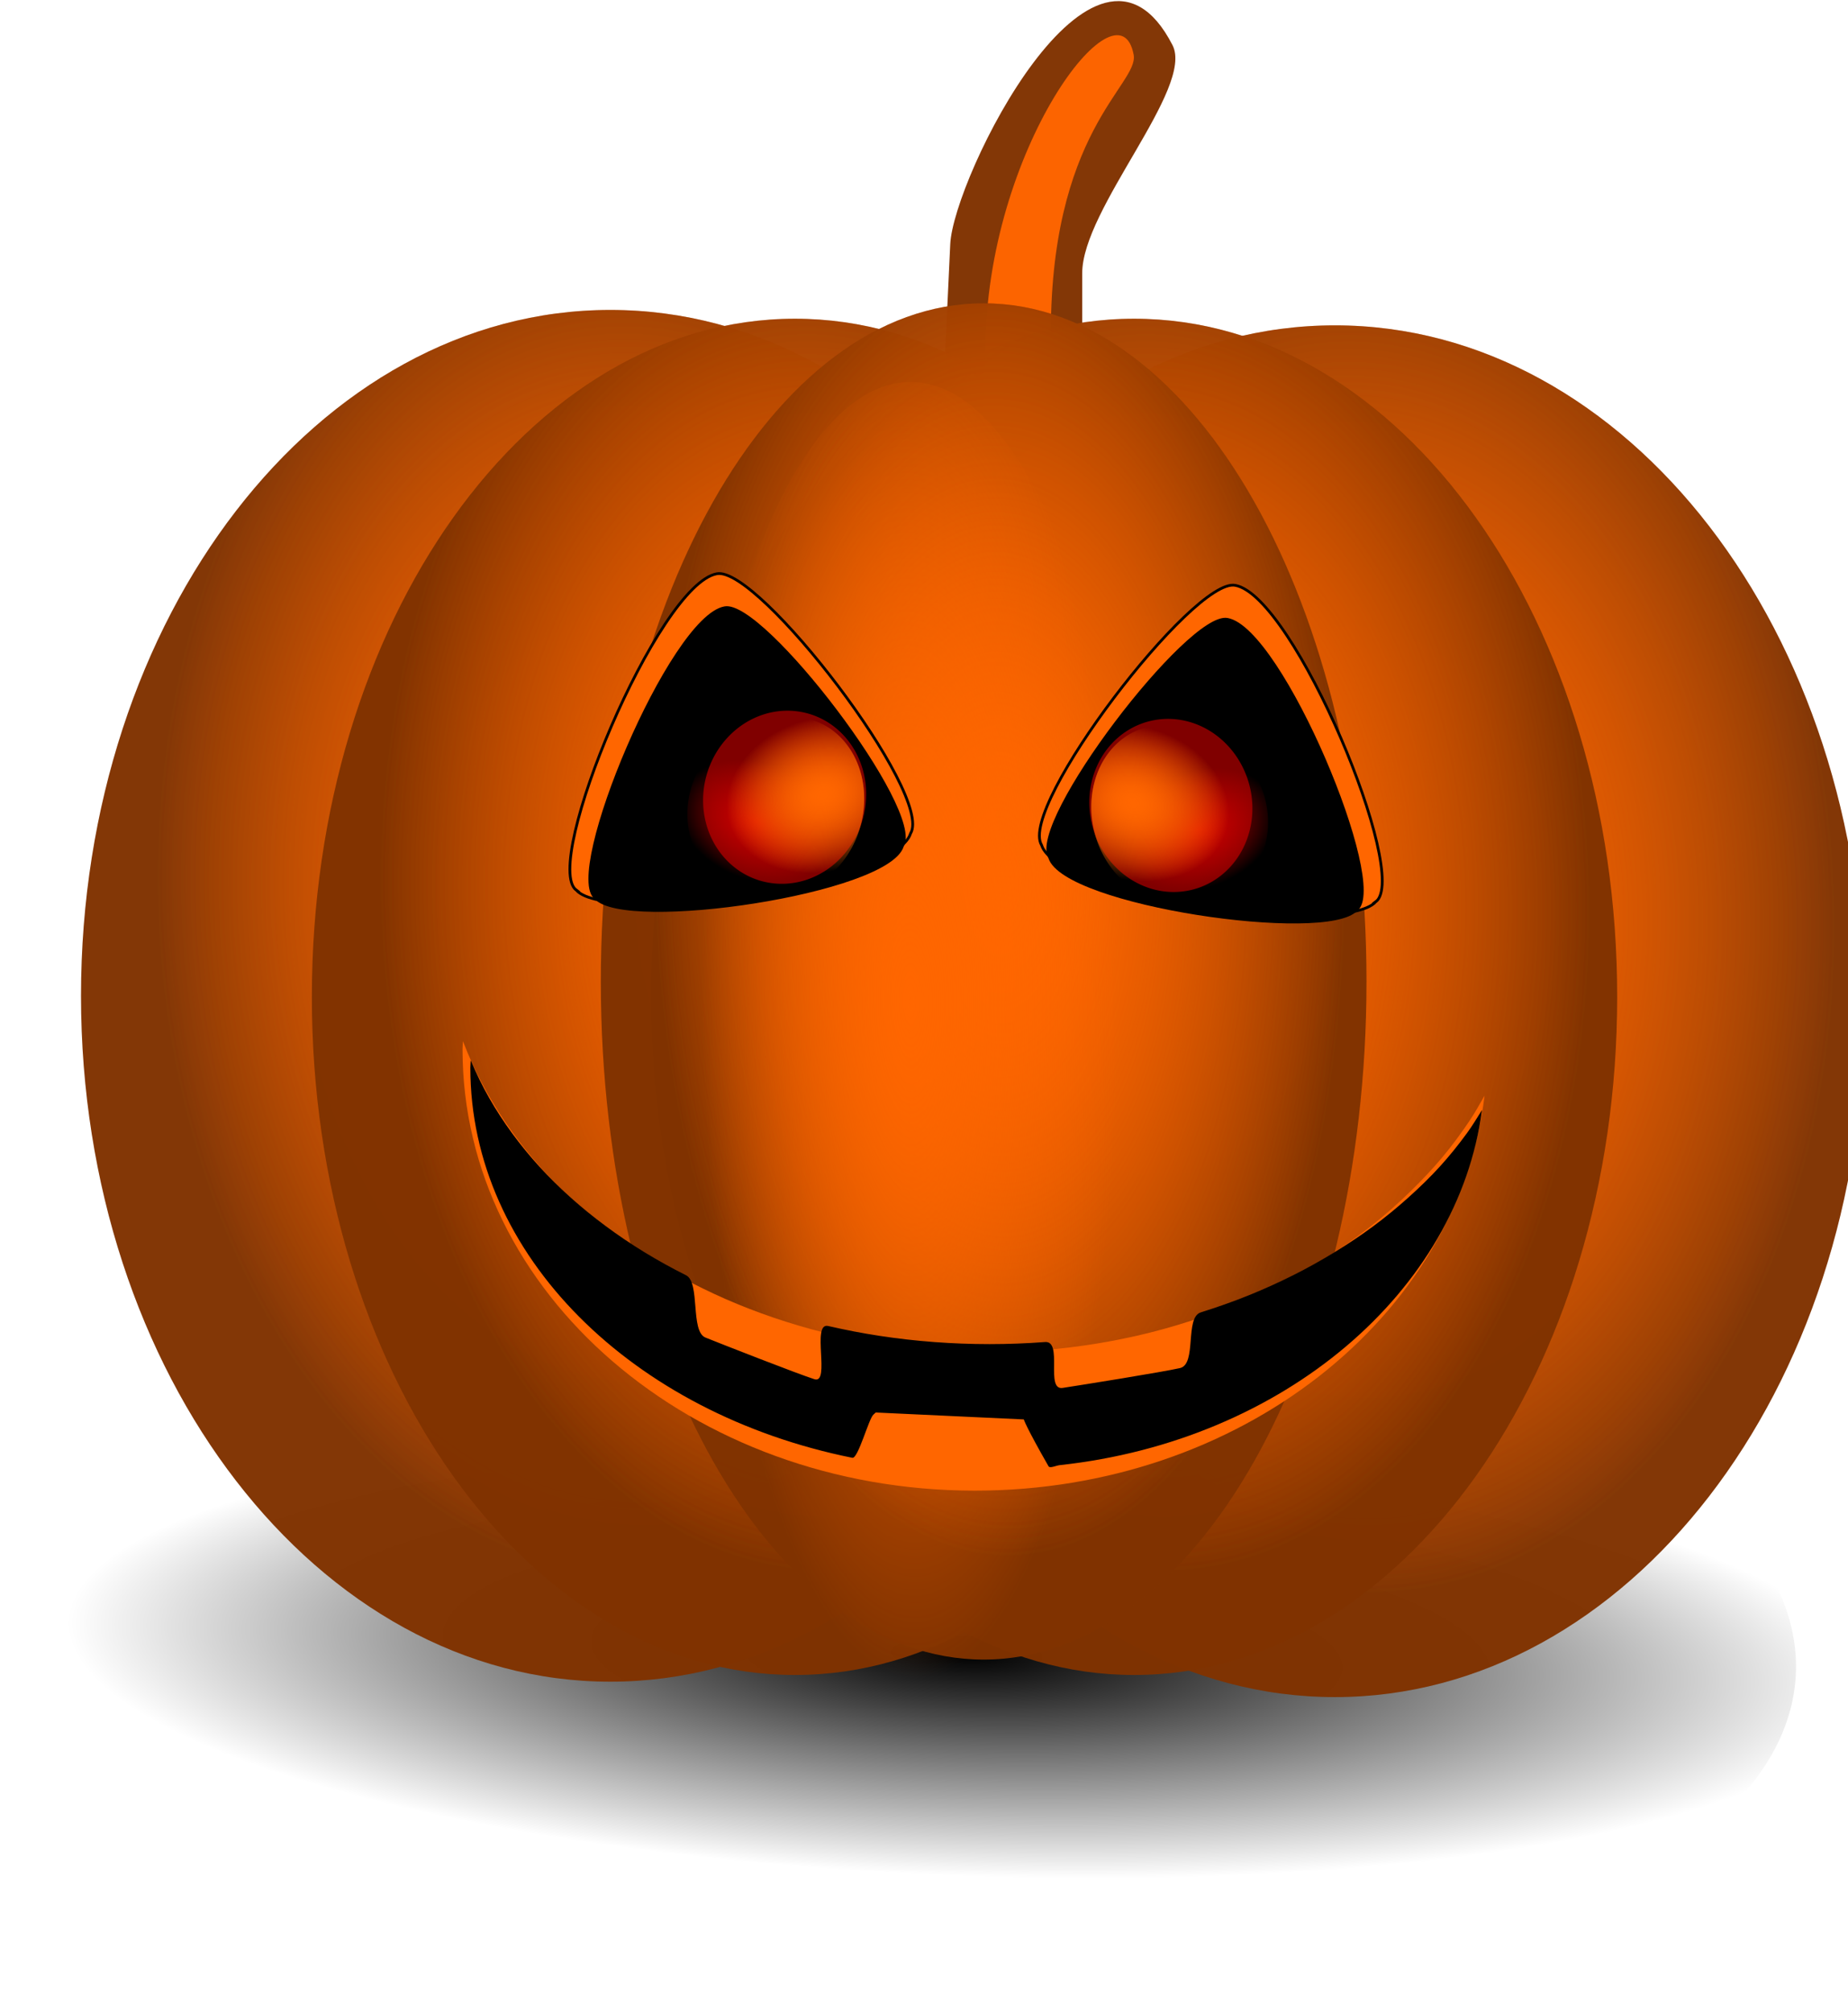 <?xml version="1.0" encoding="UTF-8" standalone="no"?>
<!-- Created with Inkscape (http://www.inkscape.org/) -->

<svg
   xmlns:dc="http://purl.org/dc/elements/1.1/"
   xmlns:cc="http://creativecommons.org/ns#"
   xmlns:rdf="http://www.w3.org/1999/02/22-rdf-syntax-ns#"
   xmlns:svg="http://www.w3.org/2000/svg"
   xmlns="http://www.w3.org/2000/svg"
   xmlns:xlink="http://www.w3.org/1999/xlink"
   version="1.1"
   width="674.51"
   height="734.366"
   id="svg5841">
  <defs
     id="defs3">
    <linearGradient
       id="linearGradient3218-4">
      <stop
         id="stop3220-1"
         style="stop-color:#ff6600;stop-opacity:1"
         offset="0" />
      <stop
         id="stop3222-2"
         style="stop-color:#ff6600;stop-opacity:0"
         offset="1" />
    </linearGradient>
    <linearGradient
       id="linearGradient5868">
      <stop
         id="stop5870"
         style="stop-color:#ff6600;stop-opacity:1"
         offset="0" />
      <stop
         id="stop5872"
         style="stop-color:#ff6600;stop-opacity:0"
         offset="1" />
    </linearGradient>
    <linearGradient
       id="linearGradient5877">
      <stop
         id="stop5879"
         style="stop-color:#ff6600;stop-opacity:1"
         offset="0" />
      <stop
         id="stop5881"
         style="stop-color:#ff6600;stop-opacity:0"
         offset="1" />
    </linearGradient>
    <linearGradient
       id="linearGradient5884">
      <stop
         id="stop5886"
         style="stop-color:#ff6600;stop-opacity:1"
         offset="0" />
      <stop
         id="stop5888"
         style="stop-color:#ff6600;stop-opacity:0"
         offset="1" />
    </linearGradient>
    <linearGradient
       id="linearGradient5891">
      <stop
         id="stop5893"
         style="stop-color:#ff6600;stop-opacity:1"
         offset="0" />
      <stop
         id="stop5895"
         style="stop-color:#ff6600;stop-opacity:0"
         offset="1" />
    </linearGradient>
    <linearGradient
       id="linearGradient5898">
      <stop
         id="stop5900"
         style="stop-color:#ff6600;stop-opacity:1"
         offset="0" />
      <stop
         id="stop5902"
         style="stop-color:#ff6600;stop-opacity:0"
         offset="1" />
    </linearGradient>
    <linearGradient
       id="linearGradient5905">
      <stop
         id="stop5907"
         style="stop-color:#ff6600;stop-opacity:1"
         offset="0" />
      <stop
         id="stop5909"
         style="stop-color:#ff6600;stop-opacity:0"
         offset="1" />
    </linearGradient>
    <linearGradient
       id="linearGradient5912">
      <stop
         id="stop5914"
         style="stop-color:#ff6600;stop-opacity:1"
         offset="0" />
      <stop
         id="stop5916"
         style="stop-color:#ff6600;stop-opacity:0"
         offset="1" />
    </linearGradient>
    <linearGradient
       id="linearGradient5919">
      <stop
         id="stop5921"
         style="stop-color:#ff6600;stop-opacity:1"
         offset="0" />
      <stop
         id="stop5923"
         style="stop-color:#ff6600;stop-opacity:0"
         offset="1" />
    </linearGradient>
    <linearGradient
       id="linearGradient5926">
      <stop
         id="stop5928"
         style="stop-color:#ff6600;stop-opacity:1"
         offset="0" />
      <stop
         id="stop5930"
         style="stop-color:#ff6600;stop-opacity:0"
         offset="1" />
    </linearGradient>
    <linearGradient
       id="linearGradient5933">
      <stop
         id="stop5935"
         style="stop-color:#ff6600;stop-opacity:1"
         offset="0" />
      <stop
         id="stop5937"
         style="stop-color:#ff6600;stop-opacity:0"
         offset="1" />
    </linearGradient>
    <radialGradient
       cx="1724.971"
       cy="4582.597"
       r="16.02"
       fx="1724.971"
       fy="4582.597"
       id="radialGradient6935"
       xlink:href="#linearGradient3218-4-73"
       gradientUnits="userSpaceOnUse"
       gradientTransform="matrix(4.755,-0.347,0.22,15.446,-9557.305,-70141.254)" />
    <linearGradient
       id="linearGradient3218-4-73">
      <stop
         id="stop3220-1-5"
         style="stop-color:#ff6600;stop-opacity:1"
         offset="0" />
      <stop
         id="stop3222-2-5"
         style="stop-color:#ff6600;stop-opacity:0"
         offset="1" />
    </linearGradient>
    <radialGradient
       cx="1724.971"
       cy="4582.597"
       r="16.02"
       fx="1724.971"
       fy="4582.597"
       id="radialGradient5657-2"
       xlink:href="#linearGradient3218-4-73"
       gradientUnits="userSpaceOnUse"
       gradientTransform="matrix(0.903,-0.039,0.042,1.74,-24.752,-3326.858)" />
    <linearGradient
       id="linearGradient6992">
      <stop
         id="stop6994"
         style="stop-color:#ff6600;stop-opacity:1"
         offset="0" />
      <stop
         id="stop6996"
         style="stop-color:#ff6600;stop-opacity:0"
         offset="1" />
    </linearGradient>
    <radialGradient
       cx="1724.971"
       cy="4582.597"
       r="16.02"
       fx="1724.971"
       fy="4582.597"
       id="radialGradient5659-3"
       xlink:href="#linearGradient3218-4-73"
       gradientUnits="userSpaceOnUse"
       gradientTransform="matrix(0.903,-0.039,0.042,1.74,-24.752,-3326.858)" />
    <linearGradient
       id="linearGradient6999">
      <stop
         id="stop7001"
         style="stop-color:#ff6600;stop-opacity:1"
         offset="0" />
      <stop
         id="stop7003"
         style="stop-color:#ff6600;stop-opacity:0"
         offset="1" />
    </linearGradient>
    <radialGradient
       cx="1724.971"
       cy="4582.597"
       r="16.02"
       fx="1724.971"
       fy="4582.597"
       id="radialGradient5653-8"
       xlink:href="#linearGradient3218-4-73"
       gradientUnits="userSpaceOnUse"
       gradientTransform="matrix(0.903,-0.039,0.042,1.74,-24.752,-3326.858)" />
    <linearGradient
       id="linearGradient7006">
      <stop
         id="stop7008"
         style="stop-color:#ff6600;stop-opacity:1"
         offset="0" />
      <stop
         id="stop7010"
         style="stop-color:#ff6600;stop-opacity:0"
         offset="1" />
    </linearGradient>
    <radialGradient
       cx="1724.971"
       cy="4582.597"
       r="16.02"
       fx="1724.971"
       fy="4582.597"
       id="radialGradient5655-1"
       xlink:href="#linearGradient3218-4-73"
       gradientUnits="userSpaceOnUse"
       gradientTransform="matrix(0.903,-0.039,0.042,1.74,-24.752,-3326.858)" />
    <linearGradient
       id="linearGradient7013">
      <stop
         id="stop7015"
         style="stop-color:#ff6600;stop-opacity:1"
         offset="0" />
      <stop
         id="stop7017"
         style="stop-color:#ff6600;stop-opacity:0"
         offset="1" />
    </linearGradient>
    <radialGradient
       cx="1724.971"
       cy="4582.597"
       r="16.02"
       fx="1724.971"
       fy="4582.597"
       id="radialGradient5649-2"
       xlink:href="#linearGradient3218-4-73"
       gradientUnits="userSpaceOnUse"
       gradientTransform="matrix(0.903,-0.039,0.042,1.74,-24.752,-3326.858)" />
    <linearGradient
       id="linearGradient7020">
      <stop
         id="stop7022"
         style="stop-color:#ff6600;stop-opacity:1"
         offset="0" />
      <stop
         id="stop7024"
         style="stop-color:#ff6600;stop-opacity:0"
         offset="1" />
    </linearGradient>
    <radialGradient
       cx="1724.971"
       cy="4582.597"
       r="16.02"
       fx="1724.971"
       fy="4582.597"
       id="radialGradient5651-1"
       xlink:href="#linearGradient3218-4-73"
       gradientUnits="userSpaceOnUse"
       gradientTransform="matrix(0.903,-0.039,0.042,1.74,-24.752,-3326.858)" />
    <linearGradient
       id="linearGradient7027">
      <stop
         id="stop7029"
         style="stop-color:#ff6600;stop-opacity:1"
         offset="0" />
      <stop
         id="stop7031"
         style="stop-color:#ff6600;stop-opacity:0"
         offset="1" />
    </linearGradient>
    <radialGradient
       cx="1724.971"
       cy="4582.597"
       r="16.02"
       fx="1724.971"
       fy="4582.597"
       id="radialGradient5645-1"
       xlink:href="#linearGradient3218-4-73"
       gradientUnits="userSpaceOnUse"
       gradientTransform="matrix(0.903,-0.039,0.042,1.74,-24.752,-3326.858)" />
    <linearGradient
       id="linearGradient7034">
      <stop
         id="stop7036"
         style="stop-color:#ff6600;stop-opacity:1"
         offset="0" />
      <stop
         id="stop7038"
         style="stop-color:#ff6600;stop-opacity:0"
         offset="1" />
    </linearGradient>
    <radialGradient
       cx="1724.971"
       cy="4582.597"
       r="16.02"
       fx="1724.971"
       fy="4582.597"
       id="radialGradient5647-6"
       xlink:href="#linearGradient3218-4-73"
       gradientUnits="userSpaceOnUse"
       gradientTransform="matrix(0.903,-0.039,0.042,1.74,-24.752,-3326.858)" />
    <linearGradient
       id="linearGradient7041">
      <stop
         id="stop7043"
         style="stop-color:#ff6600;stop-opacity:1"
         offset="0" />
      <stop
         id="stop7045"
         style="stop-color:#ff6600;stop-opacity:0"
         offset="1" />
    </linearGradient>
    <radialGradient
       cx="1724.971"
       cy="4582.597"
       r="16.02"
       fx="1724.971"
       fy="4582.597"
       id="radialGradient5641-5"
       xlink:href="#linearGradient3218-4-73"
       gradientUnits="userSpaceOnUse"
       gradientTransform="matrix(0.903,-0.039,0.042,1.74,-24.752,-3326.858)" />
    <linearGradient
       id="linearGradient7050">
      <stop
         id="stop7052"
         style="stop-color:#ff6600;stop-opacity:1"
         offset="0" />
      <stop
         id="stop7054"
         style="stop-color:#ff6600;stop-opacity:0"
         offset="1" />
    </linearGradient>
    <radialGradient
       cx="1724.971"
       cy="4582.597"
       r="16.02"
       fx="1724.971"
       fy="4582.597"
       id="radialGradient5643-3"
       xlink:href="#linearGradient3218-4-73"
       gradientUnits="userSpaceOnUse"
       gradientTransform="matrix(0.903,-0.039,0.042,1.74,-24.752,-3326.858)" />
    <linearGradient
       id="linearGradient7057">
      <stop
         id="stop7059"
         style="stop-color:#ff6600;stop-opacity:1"
         offset="0" />
      <stop
         id="stop7061"
         style="stop-color:#ff6600;stop-opacity:0"
         offset="1" />
    </linearGradient>
    <radialGradient
       cx="1239.004"
       cy="-325.672"
       r="63.797"
       fx="1239.004"
       fy="-325.672"
       id="radialGradient6960"
       xlink:href="#linearGradient5199-98"
       gradientUnits="userSpaceOnUse"
       gradientTransform="matrix(0.087,-1.265,5.144,0.201,1241.016,1913.992)" />
    <linearGradient
       id="linearGradient5199-98">
      <stop
         id="stop5201-1"
         style="stop-color:#000000;stop-opacity:1"
         offset="0" />
      <stop
         id="stop5203-2"
         style="stop-color:#000000;stop-opacity:0"
         offset="1" />
    </linearGradient>
    <radialGradient
       cx="1239.004"
       cy="-325.672"
       r="63.797"
       fx="1239.004"
       fy="-325.672"
       id="radialGradient7316"
       xlink:href="#linearGradient5199-98"
       gradientUnits="userSpaceOnUse"
       gradientTransform="matrix(0.087,-1.265,5.144,0.201,1241.016,1913.992)" />
    <radialGradient
       cx="1724.971"
       cy="4582.597"
       r="16.02"
       fx="1724.971"
       fy="4582.597"
       id="radialGradient7318"
       xlink:href="#linearGradient3218-4-73"
       gradientUnits="userSpaceOnUse"
       gradientTransform="matrix(0.903,-0.039,0.042,1.74,-24.752,-3326.858)" />
    <radialGradient
       cx="1724.971"
       cy="4582.597"
       r="16.02"
       fx="1724.971"
       fy="4582.597"
       id="radialGradient7320"
       xlink:href="#linearGradient3218-4-73"
       gradientUnits="userSpaceOnUse"
       gradientTransform="matrix(0.903,-0.039,0.042,1.74,-24.752,-3326.858)" />
    <radialGradient
       cx="1724.971"
       cy="4582.597"
       r="16.02"
       fx="1724.971"
       fy="4582.597"
       id="radialGradient7322"
       xlink:href="#linearGradient3218-4-73"
       gradientUnits="userSpaceOnUse"
       gradientTransform="matrix(0.903,-0.039,0.042,1.74,-24.752,-3326.858)" />
    <radialGradient
       cx="1724.971"
       cy="4582.597"
       r="16.02"
       fx="1724.971"
       fy="4582.597"
       id="radialGradient7324"
       xlink:href="#linearGradient3218-4-73"
       gradientUnits="userSpaceOnUse"
       gradientTransform="matrix(0.903,-0.039,0.042,1.74,-24.752,-3326.858)" />
    <radialGradient
       cx="1724.971"
       cy="4582.597"
       r="16.02"
       fx="1724.971"
       fy="4582.597"
       id="radialGradient7326"
       xlink:href="#linearGradient3218-4-73"
       gradientUnits="userSpaceOnUse"
       gradientTransform="matrix(0.903,-0.039,0.042,1.74,-24.752,-3326.858)" />
    <radialGradient
       cx="1724.971"
       cy="4582.597"
       r="16.02"
       fx="1724.971"
       fy="4582.597"
       id="radialGradient7328"
       xlink:href="#linearGradient3218-4-73"
       gradientUnits="userSpaceOnUse"
       gradientTransform="matrix(0.903,-0.039,0.042,1.74,-24.752,-3326.858)" />
    <radialGradient
       cx="1724.971"
       cy="4582.597"
       r="16.02"
       fx="1724.971"
       fy="4582.597"
       id="radialGradient7330"
       xlink:href="#linearGradient3218-4-73"
       gradientUnits="userSpaceOnUse"
       gradientTransform="matrix(0.903,-0.039,0.042,1.74,-24.752,-3326.858)" />
    <radialGradient
       cx="1724.971"
       cy="4582.597"
       r="16.02"
       fx="1724.971"
       fy="4582.597"
       id="radialGradient7332"
       xlink:href="#linearGradient3218-4-73"
       gradientUnits="userSpaceOnUse"
       gradientTransform="matrix(0.903,-0.039,0.042,1.74,-24.752,-3326.858)" />
    <radialGradient
       cx="1724.971"
       cy="4582.597"
       r="16.02"
       fx="1724.971"
       fy="4582.597"
       id="radialGradient7334"
       xlink:href="#linearGradient3218-4-73"
       gradientUnits="userSpaceOnUse"
       gradientTransform="matrix(0.903,-0.039,0.042,1.74,-24.752,-3326.858)" />
    <radialGradient
       cx="1724.971"
       cy="4582.597"
       r="16.02"
       fx="1724.971"
       fy="4582.597"
       id="radialGradient7336"
       xlink:href="#linearGradient3218-4-73"
       gradientUnits="userSpaceOnUse"
       gradientTransform="matrix(0.903,-0.039,0.042,1.74,-24.752,-3326.858)" />
    <radialGradient
       cx="1724.971"
       cy="4582.597"
       r="16.02"
       fx="1724.971"
       fy="4582.597"
       id="radialGradient7338"
       xlink:href="#linearGradient3218-4-73"
       gradientUnits="userSpaceOnUse"
       gradientTransform="matrix(4.755,-0.347,0.22,15.446,-9557.305,-70141.254)" />
    <filter
       color-interpolation-filters="sRGB"
       id="filter5131-6">
      <feGaussianBlur
         stdDeviation="1.121"
         id="feGaussianBlur5133-6" />
    </filter>
    <radialGradient
       cx="941.092"
       cy="633.7"
       r="14.493"
       fx="941.092"
       fy="633.7"
       id="radialGradient5323-6"
       xlink:href="#linearGradient5091-8"
       gradientUnits="userSpaceOnUse"
       gradientTransform="matrix(0.667,0.067,-0.093,0.929,372.549,-17.627)" />
    <linearGradient
       id="linearGradient5091-8">
      <stop
         id="stop5093-9"
         style="stop-color:#d40000;stop-opacity:1"
         offset="0" />
      <stop
         id="stop5095-3"
         style="stop-color:#d40000;stop-opacity:0"
         offset="1" />
    </linearGradient>
    <radialGradient
       cx="431.793"
       cy="289.491"
       r="38.26"
       fx="431.793"
       fy="289.491"
       id="radialGradient5325-4"
       xlink:href="#linearGradient4119-0"
       gradientUnits="userSpaceOnUse"
       gradientTransform="matrix(0.571,0.929,-0.73,0.449,396.38,-239.229)" />
    <linearGradient
       id="linearGradient4119-0">
      <stop
         id="stop4121-5"
         style="stop-color:#ff6600;stop-opacity:1"
         offset="0" />
      <stop
         id="stop4123-0"
         style="stop-color:#ff6600;stop-opacity:0"
         offset="1" />
    </linearGradient>
    <radialGradient
       cx="431.793"
       cy="289.491"
       r="38.26"
       fx="431.793"
       fy="289.491"
       id="radialGradient5327-1"
       xlink:href="#linearGradient4119-0"
       gradientUnits="userSpaceOnUse"
       gradientTransform="matrix(0.571,0.929,-0.73,0.449,396.38,-239.229)" />
    <radialGradient
       cx="941.092"
       cy="633.7"
       r="14.493"
       fx="941.092"
       fy="633.7"
       id="radialGradient5317-1"
       xlink:href="#linearGradient5091-8"
       gradientUnits="userSpaceOnUse"
       gradientTransform="matrix(0.667,0.067,-0.093,0.929,372.549,-17.627)" />
    <radialGradient
       cx="431.793"
       cy="289.491"
       r="38.26"
       fx="431.793"
       fy="289.491"
       id="radialGradient5319-2"
       xlink:href="#linearGradient4119-0"
       gradientUnits="userSpaceOnUse"
       gradientTransform="matrix(0.571,0.929,-0.73,0.449,396.38,-239.229)" />
    <radialGradient
       cx="431.793"
       cy="289.491"
       r="38.26"
       fx="431.793"
       fy="289.491"
       id="radialGradient5321-5"
       xlink:href="#linearGradient4119-0"
       gradientUnits="userSpaceOnUse"
       gradientTransform="matrix(0.571,0.929,-0.73,0.449,396.38,-239.229)" />
    <radialGradient
       cx="1724.971"
       cy="4582.597"
       r="16.02"
       fx="1724.971"
       fy="4582.597"
       id="radialGradient5528-9"
       xlink:href="#linearGradient3218-4-7"
       gradientUnits="userSpaceOnUse"
       gradientTransform="matrix(4.755,-0.347,0.22,15.446,-8810.069,-69760.681)" />
    <linearGradient
       id="linearGradient3218-4-7">
      <stop
         id="stop3220-1-8"
         style="stop-color:#ff6600;stop-opacity:1"
         offset="0" />
      <stop
         id="stop3222-2-8"
         style="stop-color:#ff6600;stop-opacity:0"
         offset="1" />
    </linearGradient>
    <radialGradient
       cx="1724.971"
       cy="4582.597"
       r="16.02"
       fx="1724.971"
       fy="4582.597"
       id="radialGradient5311-4"
       xlink:href="#linearGradient3218-4-7"
       gradientUnits="userSpaceOnUse"
       gradientTransform="matrix(0.903,-0.039,0.042,1.74,-24.752,-3326.858)" />
    <linearGradient
       id="linearGradient7397">
      <stop
         id="stop7399"
         style="stop-color:#ff6600;stop-opacity:1"
         offset="0" />
      <stop
         id="stop7401"
         style="stop-color:#ff6600;stop-opacity:0"
         offset="1" />
    </linearGradient>
    <radialGradient
       cx="1724.971"
       cy="4582.597"
       r="16.02"
       fx="1724.971"
       fy="4582.597"
       id="radialGradient5313-5"
       xlink:href="#linearGradient3218-4-7"
       gradientUnits="userSpaceOnUse"
       gradientTransform="matrix(0.903,-0.039,0.042,1.74,-24.752,-3326.858)" />
    <linearGradient
       id="linearGradient7404">
      <stop
         id="stop7406"
         style="stop-color:#ff6600;stop-opacity:1"
         offset="0" />
      <stop
         id="stop7408"
         style="stop-color:#ff6600;stop-opacity:0"
         offset="1" />
    </linearGradient>
    <radialGradient
       cx="1724.971"
       cy="4582.597"
       r="16.02"
       fx="1724.971"
       fy="4582.597"
       id="radialGradient5307-6"
       xlink:href="#linearGradient3218-4-7"
       gradientUnits="userSpaceOnUse"
       gradientTransform="matrix(0.903,-0.039,0.042,1.74,-24.752,-3326.858)" />
    <linearGradient
       id="linearGradient7411">
      <stop
         id="stop7413"
         style="stop-color:#ff6600;stop-opacity:1"
         offset="0" />
      <stop
         id="stop7415"
         style="stop-color:#ff6600;stop-opacity:0"
         offset="1" />
    </linearGradient>
    <radialGradient
       cx="1724.971"
       cy="4582.597"
       r="16.02"
       fx="1724.971"
       fy="4582.597"
       id="radialGradient5309-0"
       xlink:href="#linearGradient3218-4-7"
       gradientUnits="userSpaceOnUse"
       gradientTransform="matrix(0.903,-0.039,0.042,1.74,-24.752,-3326.858)" />
    <linearGradient
       id="linearGradient7418">
      <stop
         id="stop7420"
         style="stop-color:#ff6600;stop-opacity:1"
         offset="0" />
      <stop
         id="stop7422"
         style="stop-color:#ff6600;stop-opacity:0"
         offset="1" />
    </linearGradient>
    <radialGradient
       cx="1724.971"
       cy="4582.597"
       r="16.02"
       fx="1724.971"
       fy="4582.597"
       id="radialGradient5303-3"
       xlink:href="#linearGradient3218-4-7"
       gradientUnits="userSpaceOnUse"
       gradientTransform="matrix(0.903,-0.039,0.042,1.74,-24.752,-3326.858)" />
    <linearGradient
       id="linearGradient7425">
      <stop
         id="stop7427"
         style="stop-color:#ff6600;stop-opacity:1"
         offset="0" />
      <stop
         id="stop7429"
         style="stop-color:#ff6600;stop-opacity:0"
         offset="1" />
    </linearGradient>
    <radialGradient
       cx="1724.971"
       cy="4582.597"
       r="16.02"
       fx="1724.971"
       fy="4582.597"
       id="radialGradient5305-8"
       xlink:href="#linearGradient3218-4-7"
       gradientUnits="userSpaceOnUse"
       gradientTransform="matrix(0.903,-0.039,0.042,1.74,-24.752,-3326.858)" />
    <linearGradient
       id="linearGradient7432">
      <stop
         id="stop7434"
         style="stop-color:#ff6600;stop-opacity:1"
         offset="0" />
      <stop
         id="stop7436"
         style="stop-color:#ff6600;stop-opacity:0"
         offset="1" />
    </linearGradient>
    <radialGradient
       cx="1724.971"
       cy="4582.597"
       r="16.02"
       fx="1724.971"
       fy="4582.597"
       id="radialGradient5299-0"
       xlink:href="#linearGradient3218-4-7"
       gradientUnits="userSpaceOnUse"
       gradientTransform="matrix(0.903,-0.039,0.042,1.74,-24.752,-3326.858)" />
    <linearGradient
       id="linearGradient7439">
      <stop
         id="stop7441"
         style="stop-color:#ff6600;stop-opacity:1"
         offset="0" />
      <stop
         id="stop7443"
         style="stop-color:#ff6600;stop-opacity:0"
         offset="1" />
    </linearGradient>
    <radialGradient
       cx="1724.971"
       cy="4582.597"
       r="16.02"
       fx="1724.971"
       fy="4582.597"
       id="radialGradient5301-4"
       xlink:href="#linearGradient3218-4-7"
       gradientUnits="userSpaceOnUse"
       gradientTransform="matrix(0.903,-0.039,0.042,1.74,-24.752,-3326.858)" />
    <linearGradient
       id="linearGradient7446">
      <stop
         id="stop7448"
         style="stop-color:#ff6600;stop-opacity:1"
         offset="0" />
      <stop
         id="stop7450"
         style="stop-color:#ff6600;stop-opacity:0"
         offset="1" />
    </linearGradient>
    <filter
       x="-0.185"
       y="-0.068"
       width="1.37"
       height="1.135"
       color-interpolation-filters="sRGB"
       id="filter5423-2">
      <feGaussianBlur
         stdDeviation="3.819"
         id="feGaussianBlur5425-5" />
    </filter>
    <radialGradient
       cx="1724.971"
       cy="4582.597"
       r="16.02"
       fx="1724.971"
       fy="4582.597"
       id="radialGradient5295-8"
       xlink:href="#linearGradient3218-4-7"
       gradientUnits="userSpaceOnUse"
       gradientTransform="matrix(0.903,-0.039,0.042,1.74,-24.752,-3326.858)" />
    <linearGradient
       id="linearGradient7455">
      <stop
         id="stop7457"
         style="stop-color:#ff6600;stop-opacity:1"
         offset="0" />
      <stop
         id="stop7459"
         style="stop-color:#ff6600;stop-opacity:0"
         offset="1" />
    </linearGradient>
    <radialGradient
       cx="1724.971"
       cy="4582.597"
       r="16.02"
       fx="1724.971"
       fy="4582.597"
       id="radialGradient5297-4"
       xlink:href="#linearGradient3218-4-7"
       gradientUnits="userSpaceOnUse"
       gradientTransform="matrix(0.903,-0.039,0.042,1.74,-24.752,-3326.858)" />
    <linearGradient
       id="linearGradient7462">
      <stop
         id="stop7464"
         style="stop-color:#ff6600;stop-opacity:1"
         offset="0" />
      <stop
         id="stop7466"
         style="stop-color:#ff6600;stop-opacity:0"
         offset="1" />
    </linearGradient>
    <radialGradient
       cx="1239.004"
       cy="-325.672"
       r="63.797"
       fx="1239.004"
       fy="-325.672"
       id="radialGradient6318"
       xlink:href="#linearGradient5199-9"
       gradientUnits="userSpaceOnUse"
       gradientTransform="matrix(0.087,-1.265,5.144,0.201,1484.427,-12.978)" />
    <linearGradient
       id="linearGradient5199-9">
      <stop
         id="stop5201-3"
         style="stop-color:#000000;stop-opacity:1"
         offset="0" />
      <stop
         id="stop5203-9"
         style="stop-color:#000000;stop-opacity:0"
         offset="1" />
    </linearGradient>
    <radialGradient
       cx="1239.004"
       cy="-325.672"
       r="63.797"
       fx="1239.004"
       fy="-325.672"
       id="radialGradient7514"
       xlink:href="#linearGradient5199-9"
       gradientUnits="userSpaceOnUse"
       gradientTransform="matrix(0.087,-1.265,5.144,0.201,1988.251,2294.564)" />
  </defs>
  <g
     transform="translate(-68.015,-57.844)"
     id="layer1">
    <g
       id="g7763">
      <path
         d="M 412.214,512.173 C 593.003,524.29 732.206,596.412 723.131,673.261 714.056,750.111 560.14,802.587 379.351,790.471 198.561,778.354 59.36,706.232 68.434,629.383 77.509,552.533 231.424,500.056 412.214,512.173 z"
         id="path5207"
         style="fill:url(#radialGradient7514);fill-opacity:1;stroke:none" />
      <path
         d="m 495.973,74.318 c 8.04,15.675 -32.957,59.607 -32.957,83.268 l 0,80.675 c 0,23.662 -14.322,42.71 -32.113,42.71 -17.79,0 -21.386,-20.047 -20.281,-43.675 l 4.225,-90.332 c 1.132,-24.196 52.682,-128.103 81.126,-72.645 z"
         id="path5209"
         style="fill:#803300;fill-opacity:0.976;stroke:none" />
      <g
         transform="matrix(10.186,0,0,10.186,-17194.327,-46293.758)"
         id="g5211">
        <path
           d="m 1740.698,4583.753 c 0,15.407 -7.173,27.898 -16.02,27.898 -8.848,0 -16.02,-12.49 -16.02,-27.898 0,-15.407 7.173,-27.898 16.02,-27.898 8.848,0 16.02,12.49 16.02,27.898 z"
           transform="matrix(1.184,0,0,0.881,-325.436,547.919)"
           id="path5213"
           style="fill:#803300;fill-opacity:0.976;stroke:none" />
        <path
           d="m 1740.698,4583.753 c 0,15.407 -7.173,27.898 -16.02,27.898 -8.848,0 -16.02,-12.49 -16.02,-27.898 0,-15.407 7.173,-27.898 16.02,-27.898 8.848,0 16.02,12.49 16.02,27.898 z"
           transform="matrix(1.184,0,0,0.881,-325.436,547.919)"
           id="path5215"
           style="fill:url(#radialGradient5295-8);fill-opacity:1;stroke:none" />
        <path
           d="m 1740.698,4583.753 c 0,15.407 -7.173,27.898 -16.02,27.898 -8.848,0 -16.02,-12.49 -16.02,-27.898 0,-15.407 7.173,-27.898 16.02,-27.898 8.848,0 16.02,12.49 16.02,27.898 z"
           transform="matrix(1.184,0,0,0.881,-325.436,547.919)"
           id="path5217"
           style="fill:url(#radialGradient5297-4);fill-opacity:1;stroke:none" />
      </g>
      <path
         d="m 1337.951,-1522.188 c 1.875,7.602 -28.56,19.498 -27.625,73.127 l 0.642,36.838 c 0.186,10.615 -0.521,20.448 -8.351,20.448 -7.83,0 -14.134,-8.546 -14.134,-19.163 l 0,-36.196 c 0,-50.974 44.508,-95.153 49.467,-75.054 z"
         transform="matrix(1.093,0,0,1.435,-980.588,2262.15)"
         id="path5219"
         style="fill:#ff6600;fill-opacity:0.976;stroke:none;filter:url(#filter5423-2)" />
      <g
         transform="matrix(10.186,0,0,10.186,-16929.859,-46288.131)"
         id="g5221">
        <path
           d="m 1740.698,4583.753 c 0,15.407 -7.173,27.898 -16.02,27.898 -8.848,0 -16.02,-12.49 -16.02,-27.898 0,-15.407 7.173,-27.898 16.02,-27.898 8.848,0 16.02,12.49 16.02,27.898 z"
           transform="matrix(1.184,0,0,0.881,-325.436,547.919)"
           id="path5223"
           style="fill:#803300;fill-opacity:0.976;stroke:none" />
        <path
           d="m 1740.698,4583.753 c 0,15.407 -7.173,27.898 -16.02,27.898 -8.848,0 -16.02,-12.49 -16.02,-27.898 0,-15.407 7.173,-27.898 16.02,-27.898 8.848,0 16.02,12.49 16.02,27.898 z"
           transform="matrix(1.184,0,0,0.881,-325.436,547.919)"
           id="path5225"
           style="fill:url(#radialGradient5299-0);fill-opacity:1;stroke:none" />
        <path
           d="m 1740.698,4583.753 c 0,15.407 -7.173,27.898 -16.02,27.898 -8.848,0 -16.02,-12.49 -16.02,-27.898 0,-15.407 7.173,-27.898 16.02,-27.898 8.848,0 16.02,12.49 16.02,27.898 z"
           transform="matrix(1.184,0,0,0.881,-325.436,547.919)"
           id="path5227"
           style="fill:url(#radialGradient5301-4);fill-opacity:1;stroke:none" />
      </g>
      <g
         transform="matrix(9.296,0,0,10.071,-15599.189,-45765.963)"
         id="g5229">
        <path
           d="m 1740.698,4583.753 c 0,15.407 -7.173,27.898 -16.02,27.898 -8.848,0 -16.02,-12.49 -16.02,-27.898 0,-15.407 7.173,-27.898 16.02,-27.898 8.848,0 16.02,12.49 16.02,27.898 z"
           transform="matrix(1.184,0,0,0.881,-325.436,547.919)"
           id="path5231"
           style="fill:#803300;fill-opacity:0.976;stroke:none" />
        <path
           d="m 1740.698,4583.753 c 0,15.407 -7.173,27.898 -16.02,27.898 -8.848,0 -16.02,-12.49 -16.02,-27.898 0,-15.407 7.173,-27.898 16.02,-27.898 8.848,0 16.02,12.49 16.02,27.898 z"
           transform="matrix(1.184,0,0,0.881,-325.436,547.919)"
           id="path5233"
           style="fill:url(#radialGradient5303-3);fill-opacity:1;stroke:none" />
        <path
           d="m 1740.698,4583.753 c 0,15.407 -7.173,27.898 -16.02,27.898 -8.848,0 -16.02,-12.49 -16.02,-27.898 0,-15.407 7.173,-27.898 16.02,-27.898 8.848,0 16.02,12.49 16.02,27.898 z"
           transform="matrix(1.184,0,0,0.881,-325.436,547.919)"
           id="path5235"
           style="fill:url(#radialGradient5305-8);fill-opacity:1;stroke:none" />
      </g>
      <g
         transform="matrix(9.296,0,0,10.071,-15475.396,-45765.963)"
         id="g5237">
        <path
           d="m 1740.698,4583.753 c 0,15.407 -7.173,27.898 -16.02,27.898 -8.848,0 -16.02,-12.49 -16.02,-27.898 0,-15.407 7.173,-27.898 16.02,-27.898 8.848,0 16.02,12.49 16.02,27.898 z"
           transform="matrix(1.184,0,0,0.881,-325.436,547.919)"
           id="path5239"
           style="fill:#803300;fill-opacity:0.976;stroke:none" />
        <path
           d="m 1740.698,4583.753 c 0,15.407 -7.173,27.898 -16.02,27.898 -8.848,0 -16.02,-12.49 -16.02,-27.898 0,-15.407 7.173,-27.898 16.02,-27.898 8.848,0 16.02,12.49 16.02,27.898 z"
           transform="matrix(1.184,0,0,0.881,-325.436,547.919)"
           id="path5241"
           style="fill:url(#radialGradient5307-6);fill-opacity:1;stroke:none" />
        <path
           d="m 1740.698,4583.753 c 0,15.407 -7.173,27.898 -16.02,27.898 -8.848,0 -16.02,-12.49 -16.02,-27.898 0,-15.407 7.173,-27.898 16.02,-27.898 8.848,0 16.02,12.49 16.02,27.898 z"
           transform="matrix(1.184,0,0,0.881,-325.436,547.919)"
           id="path5243"
           style="fill:url(#radialGradient5309-0);fill-opacity:1;stroke:none" />
      </g>
      <g
         transform="matrix(7.367,0,0,10.071,-12219.022,-45771.588)"
         id="g5245">
        <path
           d="m 1740.698,4583.753 c 0,15.407 -7.173,27.898 -16.02,27.898 -8.848,0 -16.02,-12.49 -16.02,-27.898 0,-15.407 7.173,-27.898 16.02,-27.898 8.848,0 16.02,12.49 16.02,27.898 z"
           transform="matrix(1.184,0,0,0.881,-325.436,547.919)"
           id="path5247"
           style="fill:#803300;fill-opacity:0.976;stroke:none" />
        <path
           d="m 1740.698,4583.753 c 0,15.407 -7.173,27.898 -16.02,27.898 -8.848,0 -16.02,-12.49 -16.02,-27.898 0,-15.407 7.173,-27.898 16.02,-27.898 8.848,0 16.02,12.49 16.02,27.898 z"
           transform="matrix(1.184,0,0,0.881,-325.436,547.919)"
           id="path5249"
           style="fill:url(#radialGradient5311-4);fill-opacity:1;stroke:none" />
        <path
           d="m 1740.698,4583.753 c 0,15.407 -7.173,27.898 -16.02,27.898 -8.848,0 -16.02,-12.49 -16.02,-27.898 0,-15.407 7.173,-27.898 16.02,-27.898 8.848,0 16.02,12.49 16.02,27.898 z"
           transform="matrix(1.184,0,0,0.881,-325.436,547.919)"
           id="path5251"
           style="fill:url(#radialGradient5313-5);fill-opacity:1;stroke:none" />
      </g>
      <path
         d="m 484.667,444.865 c 0,136.738 -37.762,247.587 -84.344,247.587 -46.582,0 -84.344,-110.849 -84.344,-247.587 0,-136.739 37.762,-247.586 84.344,-247.586 46.582,0 84.344,110.848 84.344,247.586 z"
         id="path5253"
         style="fill:url(#radialGradient5528-9);fill-opacity:1;stroke:none" />
      <path
         d="m 278.351,382.755 c -12.755,-9.502 29.859,-111.64 51.318,-115.487 15.2,-2.932 79.292,80.766 70.689,94.811 -5.805,18.609 -110.135,33.86 -122.007,20.676 z"
         id="path5257"
         style="fill:#ff6600;stroke:#000000;stroke-width:1px;stroke-linecap:butt;stroke-linejoin:miter;stroke-opacity:1" />
      <path
         d="m 285.434,385.641 c -11.703,-8.718 27.396,-102.427 47.086,-105.957 13.947,-2.69 72.753,74.101 64.859,86.987 -5.326,17.074 -101.052,31.066 -111.946,18.97 z"
         id="path5259"
         style="fill:#000000;stroke:#000000;stroke-width:1px;stroke-linecap:butt;stroke-linejoin:miter;stroke-opacity:1" />
      <path
         d="m 236.985,437.904 c -0.022,0.981 -0.145,1.946 -0.145,2.931 0,88.981 83.731,161.114 187.021,161.114 96.638,0 176.16,-63.152 186.002,-144.158 -1.805,3.143 -3.559,6.321 -5.603,9.35 -3.082,4.566 -6.372,9.042 -9.97,13.327 -3.597,4.286 -7.491,8.372 -11.571,12.351 -4.079,3.979 -8.353,7.799 -12.88,11.443 -4.528,3.644 -9.32,7.113 -14.263,10.397 -4.943,3.283 -10.03,6.385 -15.355,9.28 -5.325,2.895 -10.846,5.614 -16.519,8.094 -5.673,2.48 -11.551,4.73 -17.538,6.768 -5.987,2.038 -12.07,3.873 -18.338,5.442 -6.268,1.569 -12.696,2.904 -19.211,3.977 -6.515,1.073 -13.137,1.892 -19.866,2.442 -6.729,0.55 -13.539,0.837 -20.449,0.837 -6.909,0 -13.792,-0.287 -20.521,-0.837 -6.729,-0.55 -13.351,-1.369 -19.867,-2.442 -6.515,-1.073 -12.871,-2.408 -19.139,-3.977 -6.268,-1.569 -12.424,-3.404 -18.411,-5.442 -5.987,-2.038 -11.792,-4.288 -17.465,-6.768 -5.673,-2.48 -11.194,-5.199 -16.519,-8.094 -5.325,-2.895 -10.484,-5.997 -15.428,-9.28 -4.943,-3.283 -9.662,-6.752 -14.19,-10.397 -4.528,-3.644 -8.874,-7.465 -12.953,-11.443 -4.079,-3.979 -7.901,-8.065 -11.498,-12.351 -3.597,-4.286 -6.961,-8.761 -10.042,-13.327 -3.082,-4.566 -5.909,-9.276 -8.441,-14.095 -2.532,-4.819 -4.745,-9.748 -6.695,-14.793 -0.046,-0.117 -0.101,-0.232 -0.147,-0.349 z"
         id="path5261"
         style="fill:#ff6600;fill-opacity:1;stroke:none" />
      <path
         d="m 239.83,444.868 c -0.022,0.894 -0.145,1.774 -0.145,2.673 0,68.634 59.289,126.276 139.436,142.423 2.076,0.418 5.995,-14.282 7.671,-15.745 3.663,-3.196 -0.186,-0.84 -0.186,-0.84 l 55.083,2.574 c 0,0 0.896,2.902 9.029,17.094 0.503,0.877 2.732,-0.257 4.09,-0.404 82.055,-8.894 145.426,-63.644 154.128,-129.638 -1.787,2.866 -3.523,5.764 -5.547,8.527 -3.05,4.164 -6.308,8.246 -9.869,12.154 -3.561,3.908 -7.416,7.635 -11.454,11.263 -4.038,3.628 -8.268,7.112 -12.75,10.436 -4.482,3.324 -9.226,6.487 -14.119,9.482 -4.893,2.994 -9.928,5.823 -15.199,8.463 -5.27,2.64 -10.736,5.12 -16.352,7.382 -5.615,2.262 -11.434,4.314 -17.361,6.173 -5.927,1.859 -1.361,18.891 -7.566,20.322 -6.204,1.431 -36.388,6.262 -42.838,7.241 -6.45,0.979 0.229,-17.247 -6.432,-16.745 -6.661,0.502 -13.402,0.764 -20.242,0.764 -6.84,0 -13.652,-0.262 -20.314,-0.764 -6.661,-0.502 -13.216,-1.248 -19.665,-2.227 -6.449,-0.979 -12.74,-2.196 -18.945,-3.627 -6.204,-1.431 0.935,21.289 -4.991,19.43 -5.927,-1.859 -34.171,-12.945 -39.786,-15.207 -5.615,-2.262 -1.818,-20.1 -7.088,-22.74 -5.271,-2.64 -10.378,-5.469 -15.271,-8.463 -4.893,-2.994 -9.565,-6.158 -14.047,-9.482 -4.482,-3.324 -8.784,-6.808 -12.822,-10.436 -4.039,-3.628 -7.821,-7.355 -11.382,-11.263 -3.561,-3.909 -6.891,-7.99 -9.941,-12.154 -3.051,-4.164 -5.85,-8.46 -8.356,-12.854 -2.507,-4.395 -4.698,-8.89 -6.627,-13.491 -0.048,-0.107 -0.099,-0.211 -0.145,-0.318 z"
         id="path5263"
         style="fill:#000000;fill-opacity:1;stroke:none" />
      <path
         d="m 570.187,386.986 c 12.755,-9.502 -29.859,-111.64 -51.318,-115.487 -15.2,-2.932 -79.292,80.766 -70.689,94.811 5.805,18.609 110.135,33.86 122.007,20.676 z"
         id="path5265"
         style="fill:#ff6600;stroke:#000000;stroke-width:1px;stroke-linecap:butt;stroke-linejoin:miter;stroke-opacity:1" />
      <path
         d="m 563.105,389.873 c 11.703,-8.718 -27.396,-102.427 -47.086,-105.957 -13.947,-2.69 -72.753,74.101 -64.859,86.987 5.326,17.074 101.052,31.066 111.946,18.97 z"
         id="path5267"
         style="fill:#000000;stroke:#000000;stroke-width:1px;stroke-linecap:butt;stroke-linejoin:miter;stroke-opacity:1" />
      <g
         transform="matrix(-0.567,2.115,-2.115,-0.567,2285.651,-1284.393)"
         id="g5269">
        <g
           transform="translate(9.662,26.088)"
           id="g5271">
          <path
             d="m 953.653,632.665 a 14.493,13.527 0 1 1 -28.986,0 14.493,13.527 0 1 1 28.986,0 z"
             id="path5273"
             style="fill:#800000;fill-opacity:1;fill-rule:nonzero;stroke:none;filter:url(#filter5131-6)" />
          <path
             d="m 953.653,632.665 a 14.493,13.527 0 1 1 -28.986,0 14.493,13.527 0 1 1 28.986,0 z"
             transform="translate(2.899,1.932)"
             id="path5275"
             style="fill:url(#radialGradient5317-1);fill-opacity:1;fill-rule:nonzero;stroke:none" />
        </g>
        <path
           d="m 478.251,305.432 a 38.26,32.794 0 1 1 -76.52,0 38.26,32.794 0 1 1 76.52,0 z"
           transform="matrix(0.389,0,0,0.389,778.907,539.243)"
           id="path5277"
           style="fill:url(#radialGradient5319-2);fill-opacity:1;fill-rule:nonzero;stroke:none" />
        <path
           d="m 478.251,305.432 a 38.26,32.794 0 1 1 -76.52,0 38.26,32.794 0 1 1 76.52,0 z"
           transform="matrix(0.389,0,0,0.389,778.907,539.243)"
           id="path5279"
           style="fill:url(#radialGradient5321-5);fill-opacity:1;fill-rule:nonzero;stroke:none" />
      </g>
      <g
         transform="matrix(0.567,2.115,2.115,-0.567,-1435.88,-1281.401)"
         id="g5281">
        <g
           transform="translate(9.662,26.088)"
           id="g5283">
          <path
             d="m 953.653,632.665 a 14.493,13.527 0 1 1 -28.986,0 14.493,13.527 0 1 1 28.986,0 z"
             id="path5285"
             style="fill:#800000;fill-opacity:1;fill-rule:nonzero;stroke:none;filter:url(#filter5131-6)" />
          <path
             d="m 953.653,632.665 a 14.493,13.527 0 1 1 -28.986,0 14.493,13.527 0 1 1 28.986,0 z"
             transform="translate(2.899,1.932)"
             id="path5287"
             style="fill:url(#radialGradient5323-6);fill-opacity:1;fill-rule:nonzero;stroke:none" />
        </g>
        <path
           d="m 478.251,305.432 a 38.26,32.794 0 1 1 -76.52,0 38.26,32.794 0 1 1 76.52,0 z"
           transform="matrix(0.389,0,0,0.389,778.907,539.243)"
           id="path5289"
           style="fill:url(#radialGradient5325-4);fill-opacity:1;fill-rule:nonzero;stroke:none" />
        <path
           d="m 478.251,305.432 a 38.26,32.794 0 1 1 -76.52,0 38.26,32.794 0 1 1 76.52,0 z"
           transform="matrix(0.389,0,0,0.389,778.907,539.243)"
           id="path5291"
           style="fill:url(#radialGradient5327-1);fill-opacity:1;fill-rule:nonzero;stroke:none" />
      </g>
    </g>
  </g>
</svg>

